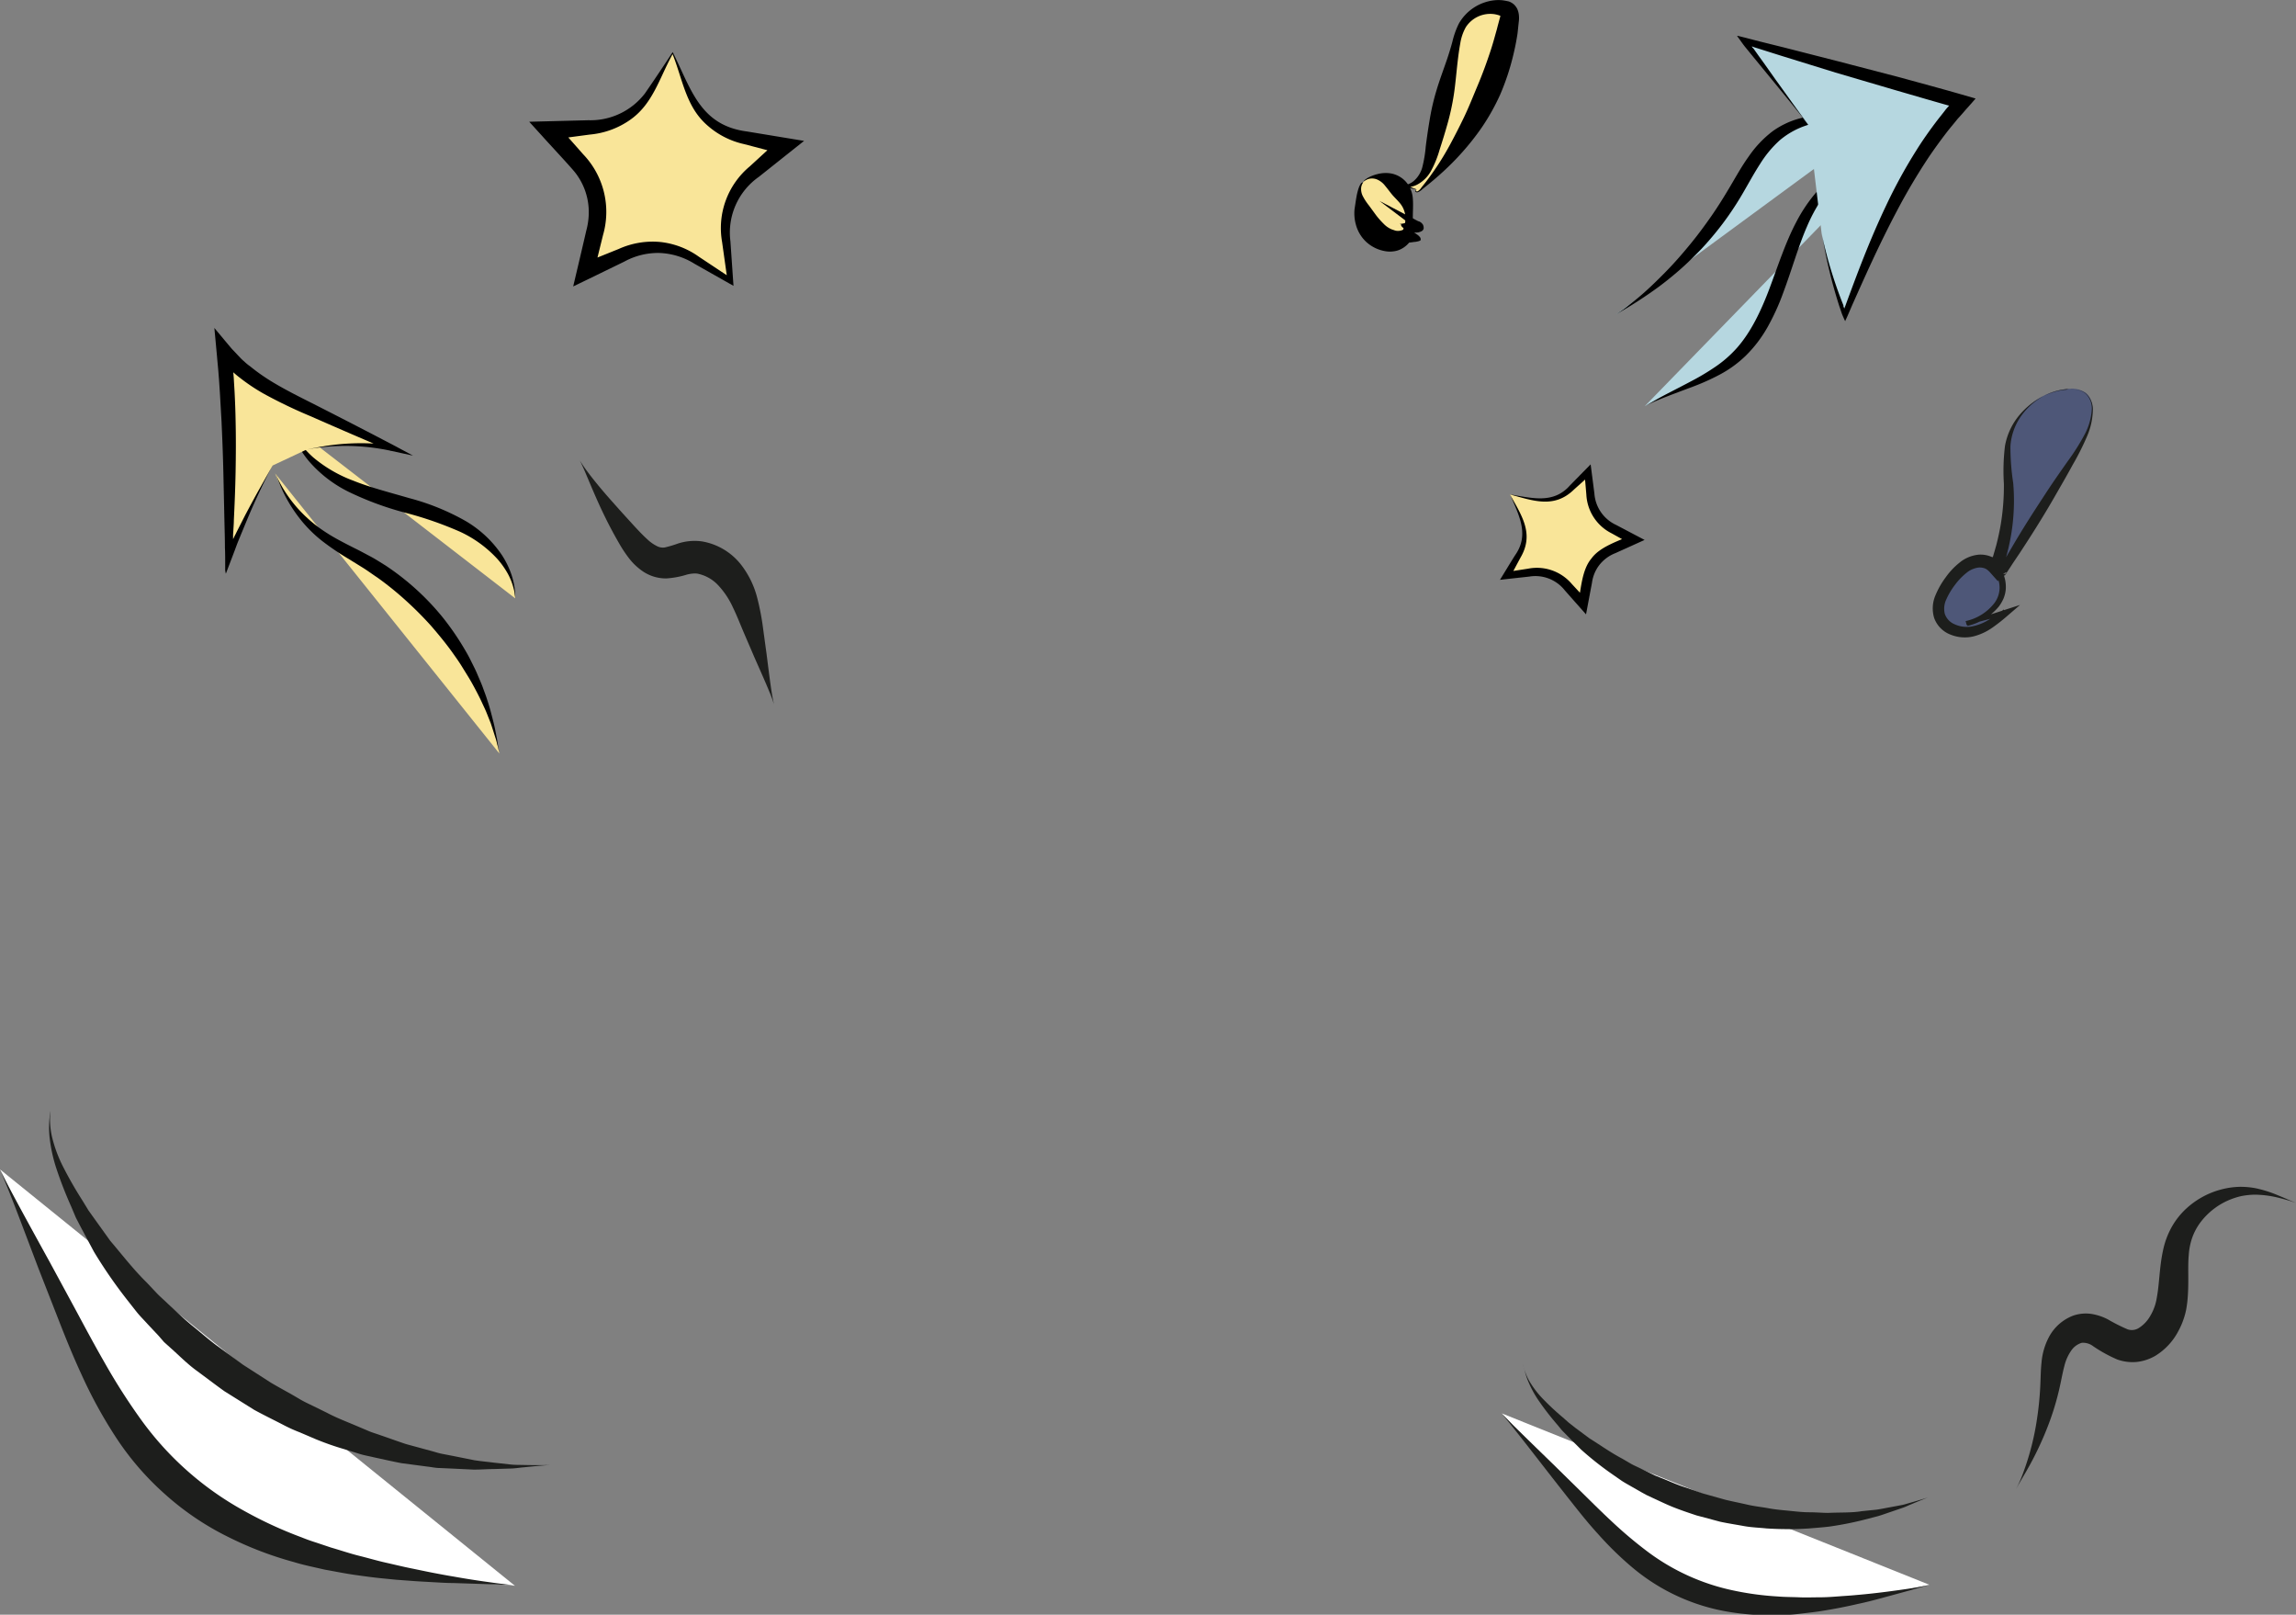 <svg id="Слой_1" data-name="Слой 1" xmlns="http://www.w3.org/2000/svg" viewBox="0 0 439.14 308.75"><rect x="0" y="0" width="439.14" height="308.75" fill="#808080" stroke="none"/><defs><style>.cls-1{fill:#fff;}.cls-2{fill:#1d1e1c;}.cls-3{fill:#4e5778;}.cls-4{fill:#b6d7e0;}.cls-5{fill:#f9e599;}</style></defs><path class="cls-1" d="M839.14,688.33c-23.78-1.89-49.65-4.69-66.69-21.39-8.93-8.74-14.34-20.35-19.57-31.7l-12.22-26.52" transform="translate(-740.66 -385.12)"/><path class="cls-2" d="M740.66,608.72s.83,1.75,2.48,4.84,4.09,7.54,7.1,13l4.88,9c1.74,3.24,3.58,6.69,5.61,10.22a116.78,116.78,0,0,0,6.79,10.63,59.71,59.71,0,0,0,19.53,17.43,78.74,78.74,0,0,0,11.33,5.25c.93.38,1.87.71,2.8,1l2.77.93c1.84.53,3.61,1.14,5.38,1.58s3.45.94,5.1,1.31,3.23.76,4.76,1.07,3,.63,4.36.89,2.68.51,3.91.71c2.44.44,4.56.76,6.29,1,3.47.5,5.39.67,5.39.67s-1.93-.13-5.43-.23l-6.39-.21c-1.24,0-2.58-.09-4-.17s-2.91-.15-4.48-.28l-2.42-.18-2.52-.25c-1.72-.16-3.5-.41-5.35-.67s-3.75-.65-5.72-1l-3-.68c-1-.23-2-.48-3-.79a67.74,67.74,0,0,1-12.54-4.8,53.34,53.34,0,0,1-12.1-8.19,54.08,54.08,0,0,1-9.51-11.08,88.79,88.79,0,0,1-6.39-11.69c-1.77-3.82-3.24-7.5-4.58-10.94L748,627.61c-2.22-5.86-4-10.6-5.29-13.86S740.66,608.72,740.66,608.72Z" transform="translate(-740.66 -385.12)"/><path class="cls-2" d="M750.28,597.53l0,.33a9.32,9.32,0,0,0-.06,1,15.44,15.44,0,0,0,.4,3.68,25.75,25.75,0,0,0,2,5.46,75.74,75.74,0,0,0,3.84,6.72l1.14,1.87,1.34,1.87,2.82,3.93c2.18,2.54,4.32,5.37,7,8l1.94,2.06c.66.68,1.41,1.31,2.11,2l2.16,2,1.09,1,1.17,1c1.58,1.26,3.11,2.63,4.78,3.88l5.13,3.74,5.33,3.43c1.79,1.06,3.6,2,5.35,3.05.87.53,1.78.95,2.67,1.38l2.65,1.3c1.73.92,3.51,1.61,5.23,2.33l2.55,1.08c.83.38,1.7.61,2.54.92,1.68.57,3.3,1.17,4.89,1.69l4.67,1.27c.76.2,1.49.45,2.22.59l2.16.42,4,.8c1.27.2,2.49.3,3.63.45l3.18.35c1,.12,1.87.08,2.68.11,3.24.07,5,0,5,0s-1.78.1-5,.44c-.81.06-1.71.23-2.7.24l-3.23.1c-1.16,0-2.41.11-3.73.1l-4.18-.2-2.26-.1c-.77,0-1.55-.18-2.35-.27l-5-.66c-1.7-.32-3.46-.73-5.28-1.12-.9-.22-1.84-.37-2.75-.66l-2.78-.86a53,53,0,0,1-5.71-2L798,659a29,29,0,0,1-2.91-1.3c-1.91-1-3.87-1.94-5.81-3l-5.72-3.58c-1.85-1.33-3.64-2.7-5.41-4s-3.32-2.9-4.93-4.32l-1.19-1.07L771,640.54l-2.14-2.28c-.69-.77-1.42-1.48-2.05-2.27s-1.24-1.58-1.85-2.35a90.77,90.77,0,0,1-6.33-9.17L756.24,620c-.37-.71-.74-1.41-1.09-2.1l-.88-2.09a76.94,76.94,0,0,1-2.87-7.39,29.57,29.57,0,0,1-1.26-5.85,18.63,18.63,0,0,1,0-3.75c0-.43.08-.75.11-1Z" transform="translate(-740.66 -385.12)"/><path class="cls-2" d="M1126.23,669.9a26.75,26.75,0,0,0,1.5-3.46,50.32,50.32,0,0,0,2.51-9.86,60.49,60.49,0,0,0,.67-6.9c.06-1.23.06-2.57.22-4.07a12.72,12.72,0,0,1,1.43-4.86,8.77,8.77,0,0,1,4.6-4.06,7.4,7.4,0,0,1,3.61-.32,10.5,10.5,0,0,1,3,1,34,34,0,0,0,3.82,1.93,2.51,2.51,0,0,0,2.16-.26,6.53,6.53,0,0,0,2.2-2.35,9.22,9.22,0,0,0,.76-1.62,6.75,6.75,0,0,0,.26-.84c.08-.28.15-.63.21-1,.5-2.67.49-5.78,1.17-8.94a15.84,15.84,0,0,1,1.68-4.56,14.33,14.33,0,0,1,2.84-3.57,15.76,15.76,0,0,1,6.89-3.67,15.14,15.14,0,0,1,3.3-.44,15.66,15.66,0,0,1,2.92.25,23.16,23.16,0,0,1,4.32,1.35c1.13.46,2,.85,2.58,1.1l.9.38-.92-.32c-.61-.19-1.52-.46-2.7-.74a19.67,19.67,0,0,0-4.3-.52,15.1,15.1,0,0,0-2.6.29,14.41,14.41,0,0,0-2.72.94,13.45,13.45,0,0,0-4.92,3.94,11.12,11.12,0,0,0-1.62,2.92,12.42,12.42,0,0,0-.71,3.43c-.24,2.52.09,5.48-.28,9-.06.45-.11.87-.2,1.36s-.22,1-.36,1.45a14.52,14.52,0,0,1-1.16,2.77,12.1,12.1,0,0,1-4.42,4.73,9,9,0,0,1-3.57,1.16,8.65,8.65,0,0,1-3.7-.48,27.31,27.31,0,0,1-4.58-2.52,3.18,3.18,0,0,0-2.2-.66,3.73,3.73,0,0,0-2,1.47,8.67,8.67,0,0,0-1.33,3c-.32,1.17-.54,2.46-.83,3.76a51.71,51.71,0,0,1-2.05,7,61.78,61.78,0,0,1-4.46,9.44l-1.42,2.43Z" transform="translate(-740.66 -385.12)"/><path class="cls-3" d="M1136.6,459.46a4.63,4.63,0,0,1,2.9.71c1.4,1,1.56,3.09,1.22,4.8-.59,3-2.22,5.59-3.82,8.15l-13.51,21.65c.17-.35.34-.69.5-1l-1,.65a5.65,5.65,0,0,1,.43,4.81c-1.06,2.65-3.79,4.3-6.55,5l7.56-2.17c-2,1.58-4,3.2-6.46,3.7s-5.41-.54-6.24-2.9c-.75-2.15.45-4.46,1.75-6.32,1.62-2.33,4.07-4.75,6.85-4.18a3.86,3.86,0,0,1,2.15,1.33,41.42,41.42,0,0,0,2.44-16.25c-.13-2.59-.5-5.2-.06-7.75A12.7,12.7,0,0,1,1136.6,459.46Z" transform="translate(-740.66 -385.12)"/><path class="cls-2" d="M1136.6,459.46l-.78.07a12.13,12.13,0,0,0-2.2.45,12.43,12.43,0,0,0-3.23,1.57A12.74,12.74,0,0,0,1127,465a11.29,11.29,0,0,0-1.82,5.46,45.83,45.83,0,0,0,.53,7,39.21,39.21,0,0,1-.15,8.21,38.69,38.69,0,0,1-.79,4.37c-.09.37-.18.74-.28,1.11l-.15.56-.08.28-.11.35c-.22.66-.44,1.32-.67,2s-.47,1.43-.69,1.92l-1.41-1.58a3.81,3.81,0,0,0-.66-.63,1.86,1.86,0,0,0-.31-.19l-.13-.06a3.06,3.06,0,0,0-1.08-.17,4.47,4.47,0,0,0-2.39,1,12,12,0,0,0-2.18,2.25,13.82,13.82,0,0,0-1.69,2.8,4.17,4.17,0,0,0-.32,2.78,3.27,3.27,0,0,0,1.83,2,5.58,5.58,0,0,0,3.14.48,9.54,9.54,0,0,0,3.31-1.23,28.81,28.81,0,0,0,3-2.05l.53,1c-2.63.65-5.16,1.31-7.61,2l-.21-.78a9.52,9.52,0,0,0,5.5-3.44,5,5,0,0,0,1-2.85,5.14,5.14,0,0,0-.19-1.46,5.79,5.79,0,0,0-.93-1.86l.61-.43.53-.36.33-.22,0,0v0l0,.06h0l0-.1h0v0h0l.08-.13.14-.25.57-1c.38-.65.76-1.31,1.14-1.95q1.13-1.94,2.25-3.75c1.5-2.43,3-4.71,4.39-6.84s2.79-4.1,4.06-5.92a42.24,42.24,0,0,0,3.26-5.14,11.64,11.64,0,0,0,1.38-4.66,3.87,3.87,0,0,0-1.25-3.26,4,4,0,0,0-2.12-.73c-.52,0-.79,0-.79,0a5.25,5.25,0,0,1,.79,0,4,4,0,0,1,2.17.7,4.06,4.06,0,0,1,1.41,3.33,13.26,13.26,0,0,1-1.09,4.89,49.24,49.24,0,0,1-2.78,5.52c-1.08,2-2.25,4-3.54,6.25s-2.69,4.54-4.21,6.94c-.77,1.21-1.56,2.43-2.38,3.68l-1.26,1.87-.65,1-.39.59-.31.48-.16.23-.07.12,0,.06,0,0s0,.12,0-.06l-.34-.13-.17-.06-.08,0s0,0,0-.06h0l.73-.12.18,0,.09,0h0l-.13-.17-.07-.09h0l0,0-.34.2s-.16.09-.14.09h0s0,0,0,0a8.44,8.44,0,0,1,.34,1.16,6.62,6.62,0,0,1,.12,1.78,6,6,0,0,1-.42,1.75,7.73,7.73,0,0,1-.9,1.55,11.08,11.08,0,0,1-6,3.71l-.21-.78c2.44-.72,4.93-1.5,7.51-2.34l2.75-.89-2.22,1.91a34.32,34.32,0,0,1-3,2.38,11,11,0,0,1-3.75,1.74,7.24,7.24,0,0,1-4.29-.34,5.35,5.35,0,0,1-3.17-3.21,6.33,6.33,0,0,1,.27-4.36,15.73,15.73,0,0,1,1.92-3.37,13.59,13.59,0,0,1,2.62-2.8,6.75,6.75,0,0,1,3.8-1.57,5.34,5.34,0,0,1,2.18.35l.25.1.06,0,0,0,.06.06c0,.05.06-.08.11-.18l.29-1c.1-.34.19-.69.29-1,.36-1.39.66-2.76.89-4.1a45.07,45.07,0,0,0,.6-7.78,39.56,39.56,0,0,1,.2-7.18,12.67,12.67,0,0,1,2.53-5.66,14.45,14.45,0,0,1,3.69-3.28,13.88,13.88,0,0,1,3.33-1.47,11.18,11.18,0,0,1,2.22-.4C1136.33,459.46,1136.6,459.46,1136.6,459.46Z" transform="translate(-740.66 -385.12)"/><path class="cls-4" d="M1100.06,408.28c-6.4-.95-13.47-1.47-18.82,2.17-4.13,2.82-6.4,7.58-9,11.88a68.84,68.84,0,0,1-22.63,23" transform="translate(-740.66 -385.12)"/><path d="M1049.64,445.3l.57-.38c.36-.26.91-.61,1.58-1.14s1.49-1.15,2.41-1.92,1.93-1.69,3-2.73,2.25-2.21,3.44-3.5,2.42-2.73,3.66-4.26,2.47-3.2,3.69-4.95,2.39-3.63,3.55-5.59,2.29-4,3.6-5.81a20.83,20.83,0,0,1,4.55-4.8,15.86,15.86,0,0,1,5.47-2.53,20.9,20.9,0,0,1,5.08-.58,43.77,43.77,0,0,1,7.2.72l2.6.45s-.93-.14-2.62-.25a38.31,38.31,0,0,0-7.11.15,20.7,20.7,0,0,0-4.67,1.1,15.24,15.24,0,0,0-4.58,2.66,21.09,21.09,0,0,0-3.77,4.54c-1.15,1.77-2.2,3.72-3.38,5.74a58.57,58.57,0,0,1-3.81,5.72,60.31,60.31,0,0,1-4.13,4.89c-1.41,1.46-2.8,2.81-4.17,4s-2.67,2.23-3.9,3.14c-2.47,1.81-4.56,3.12-6,4Z" transform="translate(-740.66 -385.12)"/><path class="cls-4" d="M1101.22,415.52c-5.55,0-10.54,3.75-13.65,8.36s-4.71,10-6.59,15.27-4.21,10.52-8.33,14.25c-4.9,4.45-11.67,6.1-17.42,9.4" transform="translate(-740.66 -385.12)"/><path d="M1055.23,462.8l2.39-1.37c1.54-.87,3.85-2,6.64-3.49a44.83,44.83,0,0,0,4.37-2.61,22.09,22.09,0,0,0,4.27-3.72c2.64-3,4.58-7,6.24-11.44s3.1-8.89,5.13-12.69a29.57,29.57,0,0,1,3.37-5.11,22.17,22.17,0,0,1,3.89-3.64,18.49,18.49,0,0,1,3.81-2.12,14.47,14.47,0,0,1,3.14-.88,9.87,9.87,0,0,1,1.17-.15,7,7,0,0,1,.86,0l.71,0-.7,0a6.74,6.74,0,0,0-.86.11,9.63,9.63,0,0,0-1.14.25,13.21,13.21,0,0,0-2.94,1.19,17.73,17.73,0,0,0-3.37,2.45,21.79,21.79,0,0,0-3.25,3.81,31.79,31.79,0,0,0-2.7,5.07c-1.64,3.73-2.84,8.11-4.56,12.7a43.6,43.6,0,0,1-3,6.56,24.65,24.65,0,0,1-4.16,5.43,21.79,21.79,0,0,1-5,3.62,43,43,0,0,1-4.79,2.17c-3,1.13-5.38,2-7,2.69A26.13,26.13,0,0,0,1055.23,462.8Z" transform="translate(-740.66 -385.12)"/><path class="cls-4" d="M1089.07,429.77a87.21,87.21,0,0,0,4.46,15.77c5.84-14.49,11.9-29.33,22.51-40.8Q1095.11,399,1074.25,393l12.35,16.11" transform="translate(-740.66 -385.12)"/><path d="M1086.6,409.06s-1.09-1.4-3.11-3.9-5.17-6.31-8.94-10.93c-.42-.51-.76-1-1.09-1.46l-.52-.72s-.08-.09,0-.07l.1,0,.22.05.44.11,3.47.89,4.75,1.18,10.45,2.67,11.52,3,6.08,1.66,3.11.86,1.87.53,3.16.91.39.11c0,.07-.15.2-.22.29l-.54.62-1.09,1.22c-.51.59-1,1.17-1.55,1.75-.66.83-1.35,1.63-2,2.46q-1.92,2.49-3.62,5a117.1,117.1,0,0,0-6,10.14c-3.53,6.67-6.28,12.93-8.63,18.18l-.58,1.35c-.23.55-.44,1-.66,1.46,0,.22-.1,0-.15-.12l-.16-.35-.3-.69c-.17-.46-.38-1.14-.51-1.48-.4-1.23-.75-2.41-1.06-3.51-.62-2.21-1.07-4.13-1.41-5.7s-.56-2.8-.71-3.63l-.23-1.27s.3,1.75,1.14,4.86c.42,1.54,1,3.43,1.74,5.57.38,1.08.8,2.22,1.28,3.41l0,.11v0l0,.08.07.15c0,.08.09.25.12.24a2,2,0,0,1,.12-.35l.06-.14.16-.45c2-5.39,4.36-11.84,7.65-18.76a98.38,98.38,0,0,1,5.79-10.56c1.11-1.78,2.34-3.53,3.65-5.27.65-.87,1.36-1.71,2-2.57l.61-.69h0v0h0l-.1,0-.39-.11-.78-.22-3.1-.89-6.06-1.76L1091.74,399l-10.31-3.19-4.66-1.47-.61-.19-.29-.11s-.13-.06-.15-.05l.06.1a.79.79,0,0,0,.17.23l.12.13,0,0,.08.11.15.21c.2.29.41.57.6.85l1.17,1.62,2.12,3c1.34,1.85,2.48,3.45,3.42,4.75C1085.53,407.65,1086.6,409.06,1086.6,409.06Z" transform="translate(-740.66 -385.12)"/><path class="cls-5" d="M1011.6,421.35l-2.15-.65a4.74,4.74,0,0,0,3.62-2.43,14,14,0,0,0,1.46-4.27q2.25-10.08,4.51-20.16a13.85,13.85,0,0,1,1.26-3.84,7.14,7.14,0,0,1,8-3.23,1.81,1.81,0,0,1,.73.37,2,2,0,0,1,.29,1.76,58.7,58.7,0,0,1-17,32.57c-.22.21-.54.43-.8.27S1011.47,421.42,1011.6,421.35Z" transform="translate(-740.66 -385.12)"/><path d="M1011.6,421.35a.51.51,0,0,0-.11.16c-.09.13.09.28.32.19a2.16,2.16,0,0,0,.67-.66l.84-1.06c.63-.81,1.36-1.82,2.15-3s1.66-2.6,2.52-4.19,1.76-3.34,2.67-5.23,1.74-4,2.64-6.14,1.77-4.49,2.56-6.94c.4-1.22.73-2.49,1.1-3.78.16-.65.34-1.3.53-2l.15-.55s0,0,0,0h0s0,0,0,0-.09,0-.15-.06a5.76,5.76,0,0,0-1-.26,5.57,5.57,0,0,0-5.48,2.5,9.27,9.27,0,0,0-1.06,3.13c-.21,1.13-.36,2.27-.49,3.38-.26,2.23-.43,4.39-.74,6.41a45.59,45.59,0,0,1-1.24,5.66c-.49,1.75-1,3.37-1.48,4.85a19.87,19.87,0,0,1-1.67,4.1,6.49,6.49,0,0,1-2.54,2.52,4.3,4.3,0,0,1-2.28.52l0-.39,1.65.65a3.28,3.28,0,0,1,.44.19,3.32,3.32,0,0,1-.47-.09l-1.73-.37-.95-.2,1-.19a3.59,3.59,0,0,0,1.76-.91,5.34,5.34,0,0,0,1.48-2.47,24.48,24.48,0,0,0,.66-3.95c.19-1.54.43-3.22.73-5a43.6,43.6,0,0,1,1.29-5.65c.59-2,1.35-4,2.07-6.11.36-1.07.69-2.15,1-3.28a16.11,16.11,0,0,1,1.25-3.51,8.93,8.93,0,0,1,6.74-4.44,7.68,7.68,0,0,1,1.66,0l.49.08.64.13a3,3,0,0,1,1,.58,3.34,3.34,0,0,1,.62.82,3.85,3.85,0,0,1,.3,1,5.46,5.46,0,0,1,0,1.55c-.08.72-.15,1.44-.23,2.16-.21,1.42-.49,2.81-.82,4.16a45.65,45.65,0,0,1-2.52,7.59,41.37,41.37,0,0,1-3.52,6.27,48.74,48.74,0,0,1-3.86,4.87c-1.26,1.41-2.48,2.6-3.57,3.6s-2.07,1.82-2.87,2.47l-1.07.86a2.25,2.25,0,0,1-.88.56.46.46,0,0,1-.39-.09.2.2,0,0,1,0-.28C1011.52,421.36,1011.6,421.35,1011.6,421.35Z" transform="translate(-740.66 -385.12)"/><path class="cls-5" d="M1009.7,431.51c.11-.56.21-1.13.29-1.7a3.15,3.15,0,0,0,.24-.3Z" transform="translate(-740.66 -385.12)"/><path d="M1009.7,431.51s-.06-.07-.29-.24L1009,431l-.56-.41a4.41,4.41,0,0,1-.5-.45c-.15-.15-.23-.3-.2-.42s.17-.22.3-.32a1.91,1.91,0,0,1,.86-.2l2.47,1.12h0l-.49,0a.67.67,0,0,0-.28,0l.16-.36c-.07.11,0,.25.32.42a2.69,2.69,0,0,1,.57.44c.1.12,0,.21-.16.28a3.54,3.54,0,0,1-.49.18l-.54.12-.41.08c-.23,0-.27.08-.3.07s-.05-.06-.25-.18a3.06,3.06,0,0,1-.36-.23l-.47-.29a3.3,3.3,0,0,1-.4-.32c-.11-.11-.2-.21-.07-.29a3.61,3.61,0,0,1,.69-.21c.32-.06.47-.16.44-.28l.16-.37a.45.45,0,0,0-.06-.22c-.08-.12-.17-.23-.26-.35l0,0-1.6-1.8,4.07,2.92a2.15,2.15,0,0,1,.65.6.83.83,0,0,1,.1.43c0,.12-.17.21-.38.27a5.88,5.88,0,0,1-.66.14c-.23,0-.47.06-.68.08l-.51.06C1009.79,431.47,1009.73,431.52,1009.7,431.51Z" transform="translate(-740.66 -385.12)"/><path class="cls-5" d="M1001.41,419.91a3.13,3.13,0,0,1,2.11-1c2.71-.25,5.19,1.93,6.11,4.49a13.06,13.06,0,0,1,.36,6.37,3.74,3.74,0,0,1-2.49,1.33,5.41,5.41,0,0,1-4.58-2.37,12.55,12.55,0,0,1-1.95-5C1000.69,422.47,1000.52,420.93,1001.41,419.91Z" transform="translate(-740.66 -385.12)"/><path d="M1001.41,419.91s-.06.11-.16.31a2.12,2.12,0,0,0-.26.94,3,3,0,0,0,.34,1.49,10.89,10.89,0,0,0,1.19,1.8l1.39,1.9a15.88,15.88,0,0,0,1.39,1.56,4.6,4.6,0,0,0,1.55,1.07l.42.14a2.34,2.34,0,0,0,.4.12,2.31,2.31,0,0,0,1.14-.1l.24-.11h0c0,.06,0-.14.08-.27a2.8,2.8,0,0,0,.13-.41,5.35,5.35,0,0,0,.21-1.62,4.53,4.53,0,0,0-1.07-2.78c-.59-.7-1.16-1.21-1.59-1.75s-.82-1.07-1.25-1.58a3.84,3.84,0,0,0-1.49-1.17,2.53,2.53,0,0,0-1.5-.15,3,3,0,0,0-1.18.6s.05-.12.22-.29a3.75,3.75,0,0,1,.86-.59,7.3,7.3,0,0,1,1.64-.61,6.29,6.29,0,0,1,2.58-.13,5.07,5.07,0,0,1,2.8,1.52,5.39,5.39,0,0,1,1.39,3.28c.1,1.24,0,2.43,0,3.61,0,.59,0,1.19.1,1.81l.06.46c0,.17,0,.25,0,.63a.79.79,0,0,1,0,.25l-.07.21-.13.41a3.08,3.08,0,0,1-.32.58,4.85,4.85,0,0,1-1.88,1.7,4.21,4.21,0,0,1-1.3.42,5.51,5.51,0,0,1-1.28.05,7.12,7.12,0,0,1-4.14-1.88,7,7,0,0,1-1.93-3.26,8,8,0,0,1-.25-3c.14-.88.24-1.65.37-2.35a10.91,10.91,0,0,1,.43-1.68,3.35,3.35,0,0,1,.49-.93C1001.3,420,1001.4,419.9,1001.41,419.91Z" transform="translate(-740.66 -385.12)"/><path class="cls-5" d="M1010.23,429.51l.52-1.95A2.89,2.89,0,0,1,1010.23,429.51Z" transform="translate(-740.66 -385.12)"/><path d="M1010.23,429.51a3.57,3.57,0,0,0-.21-.32c-.11-.12-.19-.23-.34-.37a3,3,0,0,0-.26-.22,2.76,2.76,0,0,0-.25-.21,5.48,5.48,0,0,0-.52-.33c-.17-.08-.27-.13-.25-.14l.22,0a5.91,5.91,0,0,0,.81-.16l0,0,2.51.18c-.36.05-.65.11-.65.25s.07.15.15.24l.37.29.3.26c.05.07.08.14,0,.18a.86.86,0,0,1-.45.19l-.29.06-.32,0-.51.06a3.34,3.34,0,0,0-.39.06s-.06-.07-.31-.25-.24-.18-.41-.3l-.26-.19-.23-.19a.91.91,0,0,1-.3-.39c0-.05,0-.1.13-.13l.39-.08.47-.07c.11,0,.23-.07.24-.14s-.15-.31-.44-.53l-4.94-3.73,7.45,3.9.05,0a1.49,1.49,0,0,1,.83.66,1.39,1.39,0,0,1,.13.73.74.74,0,0,1-.43.52,2.08,2.08,0,0,1-.73.23,3.63,3.63,0,0,1-.73,0c-.21,0-.36,0-.52-.05S1010.26,429.52,1010.23,429.51Z" transform="translate(-740.66 -385.12)"/><path class="cls-5" d="M839.2,499.53c-.2-5.84-4.63-10.8-9.74-13.63s-10.93-4-16.49-5.84-11.18-4.42-14.56-9.19a50.93,50.93,0,0,1-2.91-5.08" transform="translate(-740.66 -385.12)"/><path d="M795.5,465.79s.4.71,1.18,2a19.27,19.27,0,0,0,3.87,4.77,26.08,26.08,0,0,0,7.73,4.49c3.14,1.26,6.78,2.19,10.67,3.32a45,45,0,0,1,10.76,4.37,21.36,21.36,0,0,1,7,6.6,17,17,0,0,1,1.64,3.28,14.22,14.22,0,0,1,.69,2.64,12.69,12.69,0,0,1,.17,1.71l0,.59s0-.22-.06-.59a10.12,10.12,0,0,0-.34-1.66,12.35,12.35,0,0,0-1-2.45,16,16,0,0,0-2-2.84,22.49,22.49,0,0,0-7.17-5.23,69.22,69.22,0,0,0-10.46-3.63,59.66,59.66,0,0,1-10.84-4,24.1,24.1,0,0,1-7.57-5.83,17.37,17.37,0,0,1-2.05-3c-.51-.94-.88-1.77-1.19-2.44C795.89,466.51,795.5,465.79,795.5,465.79Z" transform="translate(-740.66 -385.12)"/><path class="cls-5" d="M793.28,475.64a26.41,26.41,0,0,0,8.6,11.57c2.94,2.25,6.32,3.85,9.49,5.78a54,54,0,0,1,24.81,36.22" transform="translate(-740.66 -385.12)"/><path d="M836.18,529.21s-.21-1-.66-2.71c-.28-.85-.6-1.9-1-3.09q-.35-.88-.75-1.89c-.26-.67-.6-1.35-.93-2.07s-.71-1.47-1.11-2.23-.83-1.56-1.31-2.36-1-1.62-1.51-2.45-1.11-1.66-1.71-2.51c-1.2-1.69-2.59-3.37-4.06-5.08a67,67,0,0,0-4.91-4.92,59.37,59.37,0,0,0-5.41-4.36c-.94-.62-1.82-1.28-2.75-1.86l-2.75-1.7a51,51,0,0,1-5.07-3.44,25.21,25.21,0,0,1-3.86-3.77,28,28,0,0,1-4-6.53c-.36-.83-.61-1.48-.78-1.92l-.25-.68.28.66a20.48,20.48,0,0,0,.94,1.84,25.09,25.09,0,0,0,4.67,5.86,26.94,26.94,0,0,0,4.05,3.11c1.56,1,3.31,1.88,5.2,2.84,1,.48,1.92,1,2.92,1.52s2,1.18,3,1.79A49,49,0,0,1,825.2,503a51.42,51.42,0,0,1,3.91,5.57c.56.93,1.1,1.84,1.55,2.76s.92,1.8,1.29,2.69.76,1.72,1.06,2.56.62,1.63.85,2.41c.52,1.54.87,3,1.18,4.21s.49,2.34.68,3.21C836,528.24,836.18,529.21,836.18,529.21Z" transform="translate(-740.66 -385.12)"/><path class="cls-5" d="M799.35,471.06a42.53,42.53,0,0,1,16.33-.28l-16.08-7.61c-5.91-2.79-12-5.75-16.09-10.85,1.32,13,1.09,26.17.86,39.28a171.13,171.13,0,0,1,8.43-17.47" transform="translate(-740.66 -385.12)"/><path d="M792.8,474.13s-.86,1.54-2.23,4.43c-.69,1.44-1.5,3.22-2.39,5.31-.44,1.05-.9,2.18-1.4,3.37l-.52,1.27c-.21.51-.46,1.19-.7,1.84l-1.7,4.46a4.81,4.81,0,0,1-.13-.71l0-1.38c0-1,0-1.93-.05-2.93,0-1.7-.06-3.46-.1-5.28-.06-2.85-.13-5.88-.2-9.07s-.2-6.51-.36-9.95c-.1-1.71-.2-3.46-.3-5.23l-.18-2.67-.13-1.63c-.08-.91-.17-1.83-.25-2.75-.17-1.84-.34-3.68-.5-5.38l2,2.4,1.05,1.25c.35.43.66.72,1,1.09l1,1.06c.17.16.32.32.5.47l.27.24c.3.28.63.55,1,.81A37.44,37.44,0,0,0,792.5,458c2.83,1.73,5.77,3.16,8.57,4.58,5.59,2.84,10.61,5.44,14.85,7.66l3.74,2-4.08-.89a41.37,41.37,0,0,0-11.87-.86c-1.41.11-2.5.26-3.24.38l-1.12.21,1.12-.24c.73-.14,1.81-.36,3.22-.56a44.5,44.5,0,0,1,12.09,0l-.34,1.07c-4.41-1.88-9.61-4.1-15.34-6.63a93.24,93.24,0,0,1-9-4.32,36.47,36.47,0,0,1-4.5-3c-.37-.28-.73-.57-1.08-.88l-.24-.21h0a0,0,0,0,0,0,0h0l.09,1.09c.05.91.11,1.81.16,2.71.09,1.79.16,3.57.19,5.31.08,3.48.06,6.84,0,10s-.19,6.24-.33,9.09c0,.71-.07,1.42-.1,2.1l-.05.74,0,.57,0,.28s0-.05.06-.08c.09-.23.14-.31.23-.5s.08-.17.13-.25a.91.91,0,0,0,.07-.14l.2-.41,1.66-3.26c1.06-2,2-3.74,2.79-5.13Z" transform="translate(-740.66 -385.12)"/><path class="cls-2" d="M851.54,473.12a24,24,0,0,0,1.46,2.16c1,1.35,2.53,3.25,4.52,5.49,1,1.13,2.08,2.34,3.26,3.63s2.48,2.75,3.72,3.87a7.43,7.43,0,0,0,1.85,1.29,2.44,2.44,0,0,0,1.45.24,21.58,21.58,0,0,0,2.5-.74,10.3,10.3,0,0,1,4.62-.42,12.05,12.05,0,0,1,7.41,4.37,17.25,17.25,0,0,1,3.17,6.47,47.14,47.14,0,0,1,1.1,5.73c.24,1.76.46,3.4.67,4.9.38,3,.68,5.42.94,7.09s.48,2.56.48,2.56a25.72,25.72,0,0,0-.91-2.44c-.63-1.56-1.63-3.8-2.85-6.56-.59-1.39-1.25-2.91-1.95-4.54s-1.37-3.38-2.16-5a15.74,15.74,0,0,0-2.88-4.28,7.42,7.42,0,0,0-3.92-2.14,4.18,4.18,0,0,0-.93,0A6.38,6.38,0,0,0,872,495a16.82,16.82,0,0,1-3.89.72,7.89,7.89,0,0,1-4.57-1.4,11.75,11.75,0,0,1-2.73-2.66,24.31,24.31,0,0,1-1.72-2.62c-.48-.83-.93-1.64-1.36-2.44-.85-1.58-1.58-3.09-2.23-4.47-1.27-2.77-2.2-5.05-2.86-6.6S851.54,473.12,851.54,473.12Z" transform="translate(-740.66 -385.12)"/><path class="cls-5" d="M869.31,395.27l3.2,7.71a14,14,0,0,0,10,8.32l8.17,1.74-6.35,5.42a14,14,0,0,0-4.82,12.07l.86,8.31-7.12-4.37a14,14,0,0,0-13-.85L852.63,437l2-8.11a14,14,0,0,0-3.19-12.6l-5.58-6.21,8.32-.66a13.93,13.93,0,0,0,11-6.93Z" transform="translate(-740.66 -385.12)"/><path d="M869.32,395.09c3.5,6.93,5.16,14,14.21,15.17l10.92,1.8-2.76,2.19-5.91,4.7a13,13,0,0,0-5.42,12.28l.52,7.54.07,1-.88-.49-6.57-3.72a13.62,13.62,0,0,0-6.71-2.07,13.43,13.43,0,0,0-6.7,1.64l-6.8,3.31-3,1.45c.49-2.07,2-8.45,2.49-10.62a13.66,13.66,0,0,0,.49-3.37,12.27,12.27,0,0,0-2.56-7.73c-.76-1-5.35-5.91-6.24-6.92l-2.59-2.85,11.32-.29A13.14,13.14,0,0,0,864,403c1.78-2.57,3.74-5.5,5.33-7.94Zm0,.35c-2.57,4.63-3.8,9.66-8.29,12.7a15.85,15.85,0,0,1-7.56,2.71l-7.5,1,1.18-2.94s5,5.65,5,5.66A15.93,15.93,0,0,1,856,430.05l-1.81,7.33s-2.25-1.84-2.18-1.84l7-2.82a15.74,15.74,0,0,1,7.92-1.33,15.49,15.49,0,0,1,7.4,2.82l6.3,4.18s-.82.54-.81.49l-1.05-7.48a15.34,15.34,0,0,1,5.29-14.46l5.57-5.11s.71,2.78.69,2.77L883,412.68a15.69,15.69,0,0,1-7.1-3.63c-4.06-3.56-4.66-8.72-6.61-13.61Z" transform="translate(-740.66 -385.12)"/><path class="cls-5" d="M1029.46,479.65l4.57,1a7.84,7.84,0,0,0,7-2l3.38-3.22.49,4.64a7.82,7.82,0,0,0,4,6l4.11,2.22-4.26,1.91a7.82,7.82,0,0,0-4.49,5.72l-.84,4.59-3.13-3.47a7.81,7.81,0,0,0-6.82-2.5l-4.63.62,2.33-4.05a7.8,7.8,0,0,0,.27-7.26Z" transform="translate(-740.66 -385.12)"/><path d="M1029.46,479.65c4.11.67,8.31,1.92,11.5-1.74l3.93-4,.18,1.39.54,4.19a7.17,7.17,0,0,0,4.15,6l5.45,2.87-5.62,2.54a7.22,7.22,0,0,0-3,2.21,7.1,7.1,0,0,0-1.44,3.42c-.24,1.26-.91,4.84-1.14,6.06-.81-.91-3.24-3.65-4.08-4.61a7.16,7.16,0,0,0-6.79-2.61l-4.2.46-1.39.16c.46-.74,2.43-4,2.93-4.76,2.79-4,.58-7.76-1-11.58Zm0,0c2.24,4.07,4.7,7.54,2,12.12l-2,3.73-.68-1,4.18-.65a8.76,8.76,0,0,1,8.33,2.93l2.87,3.1-1.64.46c.54-2.62.69-6.28,2.53-8.44,1.66-2.29,5.19-3.31,7.6-4.47l-.06,1.71-3.7-2.05a8.77,8.77,0,0,1-4.82-7.4l-.36-4.21,1.14.42-3.14,2.82c-3.79,3.7-7.8,2.14-12.26.94Z" transform="translate(-740.66 -385.12)"/><path class="cls-1" d="M1109.67,688.14c-16.2,3.61-34,7-48.73-.56-7.72-4-13.7-10.6-19.5-17.08l-13.55-15.13" transform="translate(-740.66 -385.12)"/><path class="cls-2" d="M1027.89,655.37s.91,1,2.64,2.71,4.26,4.17,7.39,7.21c1.55,1.53,3.26,3.2,5.09,5s3.75,3.72,5.82,5.65a82.06,82.06,0,0,0,6.69,5.67,41.58,41.58,0,0,0,16.55,7.6,56.05,56.05,0,0,0,8.61,1.17c1.39.12,2.77.1,4.1.16s2.64,0,3.9,0,2.49-.09,3.66-.18,2.31-.15,3.38-.26c2.16-.18,4.12-.41,5.83-.63s3.19-.43,4.39-.61c2.41-.38,3.73-.66,3.73-.66s-1.31.31-3.66,1l-4.29,1.17c-1.68.45-3.59,1-5.73,1.44-1.07.25-2.19.49-3.37.72s-2.42.45-3.7.65-2.62.34-4,.51-2.82.25-4.3.25a47,47,0,0,1-9.33-.62,38.26,38.26,0,0,1-18.31-8.39,62.89,62.89,0,0,1-6.64-6.46c-2-2.18-3.69-4.33-5.28-6.34s-3.06-3.89-4.4-5.61c-2.68-3.44-4.84-6.23-6.36-8.13S1027.89,655.37,1027.89,655.37Z" transform="translate(-740.66 -385.12)"/><path class="cls-2" d="M1032,646a5.22,5.22,0,0,0,.2.88,10.4,10.4,0,0,0,1,2.37,17.72,17.72,0,0,0,2.44,3.22,48.8,48.8,0,0,0,3.94,3.68l1.13,1,1.27,1,2.69,2c2,1.24,4,2.69,6.28,3.89l1.71,1c.58.32,1.2.58,1.81.88l1.85.9.93.45,1,.4c1.32.51,2.61,1.11,4,1.6l4.17,1.43,4.25,1.19c1.41.34,2.81.61,4.18.93s2.75.45,4.09.7,2.66.35,3.95.48,2.56.28,3.79.28,2.44.11,3.6.12c2.31-.11,4.51,0,6.48-.33l2.84-.29c.89-.13,1.72-.31,2.5-.45l2.19-.41c.68-.12,1.26-.34,1.81-.48,2.16-.62,3.35-1,3.35-1s-1.17.43-3.25,1.32c-.53.2-1.09.5-1.75.71l-2.13.73c-.76.25-1.58.56-2.46.82l-2.82.73a63.27,63.27,0,0,1-6.59,1.28c-1.2.14-2.45.23-3.74.34a62.31,62.31,0,0,1-8.19,0c-1.42-.15-2.9-.19-4.36-.46s-3-.5-4.49-.82l-4.53-1.21c-1.51-.5-3-1-4.43-1.57s-2.8-1.25-4.16-1.87l-1-.47-1-.55-1.89-1.08c-.62-.36-1.24-.69-1.83-1.08l-1.71-1.19a61.37,61.37,0,0,1-6.08-4.8l-2.48-2.48-1.15-1.17-1-1.21A50.49,50.49,0,0,1,1035,653a20.17,20.17,0,0,1-2-3.63,13.12,13.12,0,0,1-.79-2.49C1032,646.27,1032,646,1032,646Z" transform="translate(-740.66 -385.12)"/></svg>